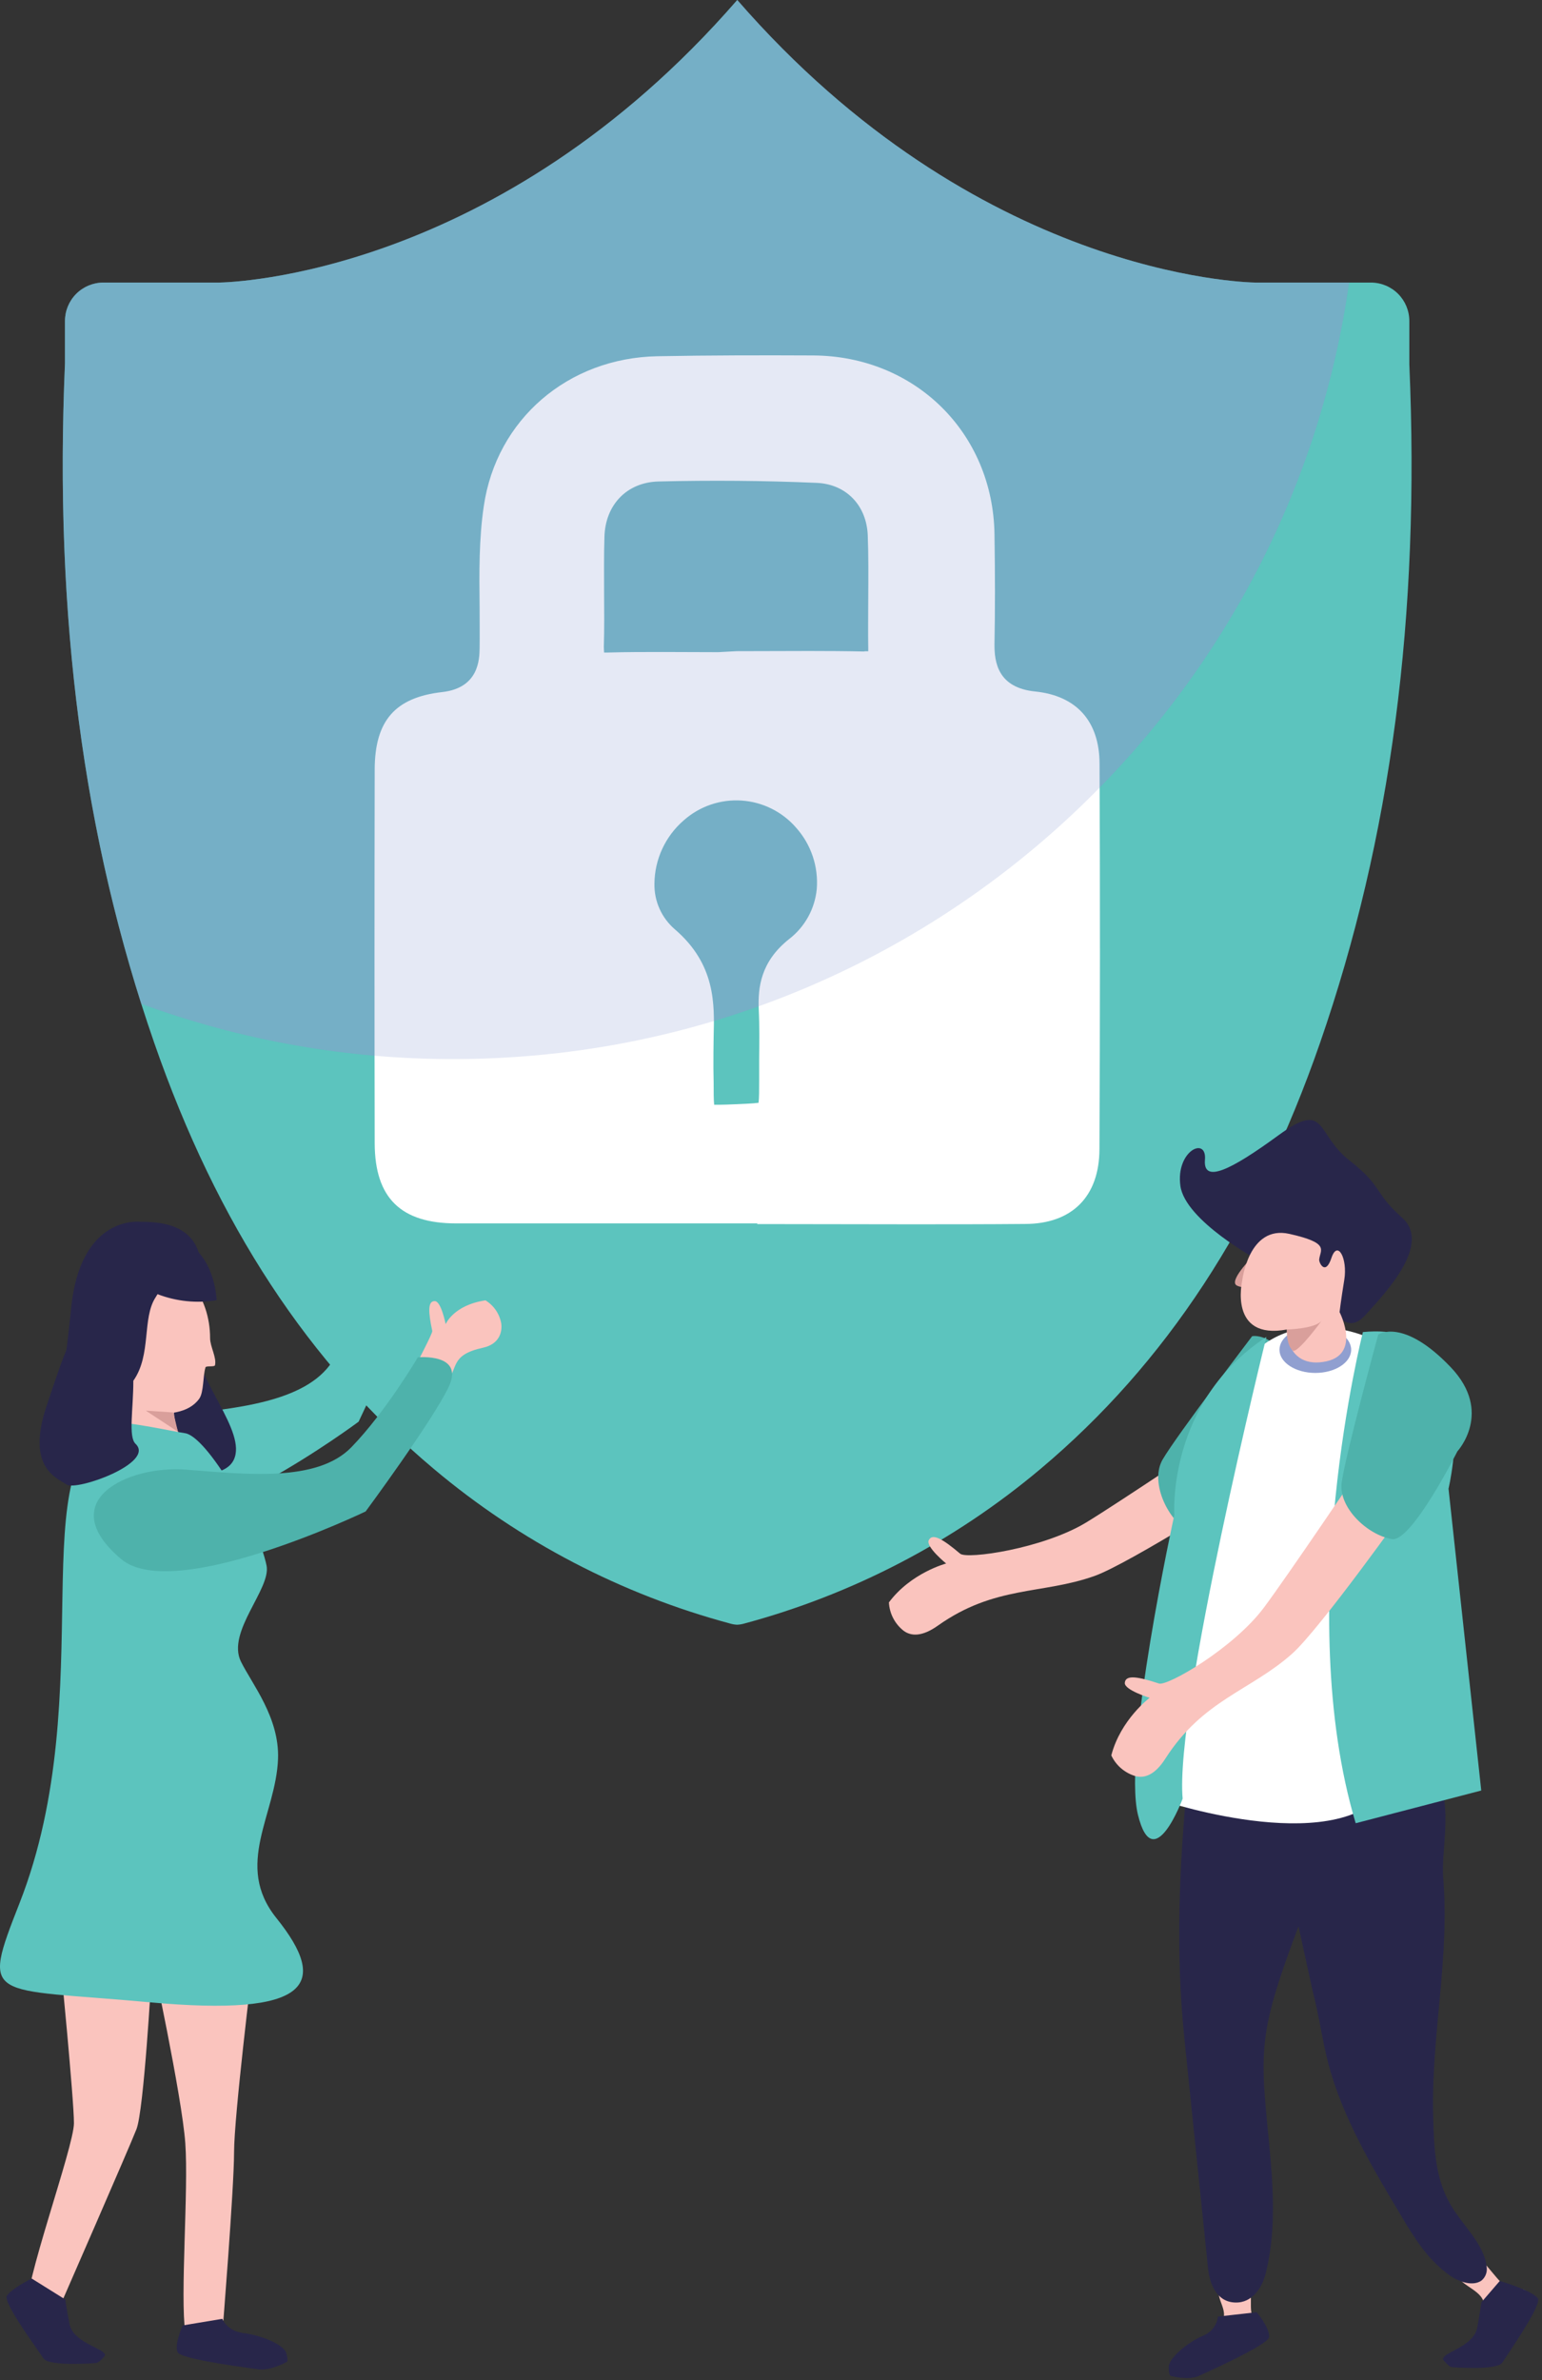 <svg width="324" height="500" viewBox="0 0 324 500" fill="none" xmlns="http://www.w3.org/2000/svg">
<rect x="0" y="0" width="324" height="500" fill="#333333" stroke="none"/>
<path d="M53.043 413.17C53.043 413.17 49.181 444.562 49.181 452.147C49.181 459.733 46.729 490.076 46.729 490.076C46.729 490.076 40.047 497.905 38.935 490.076C37.822 482.248 39.64 460.179 38.935 450.261C38.23 440.342 31.806 410.641 31.806 410.641L53.043 413.17Z" fill="#FAC4BE"/>
<path d="M31.806 415.283C31.806 415.283 30.24 443.309 28.673 447.309C27.106 451.31 12.888 483.829 12.888 483.829C12.888 483.829 6.84 490.092 5.728 485.45C4.616 480.807 15.536 451.106 15.536 446.041C15.536 440.976 12.637 411.486 12.637 411.486L31.806 415.283Z" fill="#FAC4BE"/>
<path d="M13.719 483.085L6.668 478.686C6.668 478.686 2.681 480.611 1.467 482.263C0.581 483.437 6.269 491.336 9.167 495.493C10.373 497.215 20.134 496.433 20.134 496.433C20.134 496.433 20.432 496.667 21.873 495.117C23.315 493.567 15.497 492.581 14.627 488.307C14.063 485.598 13.719 483.085 13.719 483.085Z" fill="#28264A"/>
<path d="M46.714 487.148L38.386 488.534C38.386 488.534 36.577 492.448 37.321 494.17C37.846 495.415 48.328 496.965 54.383 497.763C56.866 498.1 60.235 496.198 60.235 496.198C60.235 496.198 60.673 496.198 60.157 494.358C59.639 492.518 54.775 490.585 51.195 490.146C47.615 489.708 46.714 487.148 46.714 487.148Z" fill="#28264A"/>
<path d="M91.578 250.338C85.17 252.6 84.323 256.851 84.323 256.851C84.323 256.851 82.514 252.35 81.19 252.53C79.623 252.749 80.266 255.066 81.84 258.793C82.036 259.278 79.827 266.308 79.945 266.394C82.075 267.889 85.052 266.707 86.775 268.883C88.851 265.423 86.29 263.09 93.043 260.202C96.309 258.793 96.356 256.092 95.784 254.471C95.418 253.523 94.853 252.663 94.128 251.95C93.402 251.238 92.533 250.688 91.578 250.338Z" fill="#5CC4BE"/>
<path d="M79.961 264.797C79.961 264.797 89.526 261.956 87.504 269.706C85.483 277.456 75.354 298.671 75.354 298.671C75.354 298.671 39.515 325.389 26.84 318.32C10.389 309.145 24.349 298.694 36.656 297.301C48.962 295.907 64.152 294.749 69.824 286.028C75.495 277.307 79.961 264.797 79.961 264.797Z" fill="#5CC4BE"/>
<path d="M154.905 0C104.589 57.931 48.461 59.316 46.017 59.363H21.716C19.579 59.367 17.53 60.217 16.018 61.727C14.506 63.236 13.654 65.283 13.648 67.419V76.335C11.352 129.475 17.486 176.109 32.401 219.071C45.648 257.204 64.857 286.498 91.154 308.597C109.303 323.862 130.585 334.958 153.495 341.101C153.947 341.231 154.412 341.307 154.882 341.328C155.343 341.309 155.8 341.238 156.245 341.117C179.166 334.971 200.458 323.873 218.617 308.605C244.923 286.498 264.139 257.204 277.37 219.071C292.254 176.109 298.419 129.475 296.124 76.523V67.419C296.12 65.283 295.269 63.237 293.759 61.727C292.248 60.217 290.2 59.367 288.063 59.363H263.779C261.358 59.324 205.221 57.891 154.905 0Z" fill="#5CC4BE"/>
<g style="mix-blend-mode:screen" opacity="0.3">
<path d="M283.465 59.363C270.429 151.582 191.129 222.492 95.267 222.492C72.895 222.519 50.694 218.592 29.691 210.89C16.75 170.183 11.493 126.124 13.663 76.335V67.418C13.663 65.284 14.511 63.236 16.021 61.725C17.532 60.215 19.58 59.365 21.716 59.363H46.04C48.461 59.324 104.582 57.883 154.929 0C205.237 57.883 261.358 59.324 263.818 59.363H283.465Z" fill="#6375B8"/>
</g>
<path d="M231.034 160.381C230.987 151.527 226.208 146.173 217.528 145.273C209.694 144.49 208.911 139.182 208.958 135.252C209.091 128.293 209.091 120.785 208.958 112.252C208.653 90.99 192.327 74.84 170.972 74.676C160.052 74.621 149.085 74.636 138.172 74.84C119.317 75.177 104.292 88.148 101.652 106.342C100.633 113.207 100.688 120.198 100.774 127.588C100.774 130.461 100.813 133.326 100.774 136.199C100.735 138.47 100.633 144.513 92.941 145.39C83.023 146.517 78.761 151.387 78.73 161.657C78.678 187.841 78.678 214.035 78.73 240.239C78.785 251.669 84.214 257.016 95.855 257.016H119.505H159.112V257.157L191.23 257.204C199.244 257.204 207.305 257.204 215.343 257.133C225.276 257.133 231.01 251.34 231.01 241.367C231.151 214.21 231.151 186.928 231.034 160.381ZM171.615 186.771C171.419 188.822 170.805 190.81 169.811 192.614C168.817 194.419 167.463 196 165.833 197.261C159.833 202.005 159.23 207.438 159.425 212.073C159.598 215.501 159.543 219.056 159.512 222.469C159.512 224.034 159.512 225.6 159.512 227.119C159.512 228.865 159.512 230.689 159.386 231.675C158.384 231.824 156.472 231.894 154.6 231.98C153.182 232.043 151.975 232.09 150.996 232.09C150.597 232.09 150.276 232.09 150.056 232.09C149.947 231.025 149.947 229.217 149.947 227.393L149.9 224.512C149.9 222.265 149.9 220.011 149.947 217.787C150.135 211 150.37 202.6 141.807 195.241C140.428 194.058 139.327 192.585 138.583 190.927C137.84 189.27 137.472 187.468 137.507 185.652C137.527 183.123 138.087 180.629 139.149 178.334C140.211 176.039 141.75 173.997 143.664 172.343C145.311 170.88 147.233 169.758 149.318 169.044C151.403 168.329 153.61 168.036 155.809 168.182C158.008 168.328 160.157 168.909 162.129 169.892C164.102 170.875 165.859 172.241 167.298 173.909C168.849 175.651 170.031 177.688 170.773 179.899C171.515 182.109 171.801 184.447 171.615 186.771ZM181.634 136.873C177.78 136.786 173.894 136.763 170.001 136.763L154.788 136.802L150.871 137.013L139.199 136.974C135.423 136.974 131.616 136.974 127.605 137.092H126.931C126.931 136.818 126.876 136.442 126.876 135.949C126.986 132.121 126.962 128.347 126.931 124.566C126.931 120.652 126.876 116.738 127.002 112.824C127.174 106.013 131.749 101.316 138.36 101.151C149.328 100.885 160.522 100.964 171.576 101.441C177.764 101.692 182.081 106.138 182.331 112.479C182.496 116.8 182.457 121.263 182.433 125.56C182.433 129.091 182.37 132.606 182.433 136.137V136.826C182.222 136.826 181.979 136.826 181.65 136.826L181.634 136.873Z" fill="white"/>
<g style="mix-blend-mode:screen" opacity="0.3">
<path d="M283.465 59.363C270.429 151.582 191.129 222.492 95.267 222.492C72.895 222.519 50.694 218.592 29.691 210.89C16.75 170.183 11.493 126.124 13.663 76.335V67.418C13.663 65.284 14.511 63.236 16.021 61.725C17.532 60.215 19.58 59.365 21.716 59.363H46.04C48.461 59.324 104.582 57.883 154.929 0C205.237 57.883 261.358 59.324 263.818 59.363H283.465Z" fill="#A9B5DC"/>
</g>
<path d="M258.365 300.009C258.365 300.009 235.115 315.666 228.159 319.886C219.056 325.366 203.208 327.62 201.751 326.407C198.226 323.432 195.907 321.96 195.139 323.589C194.497 324.966 198.798 328.466 198.798 328.466C198.798 328.466 191.411 330.407 186.773 336.639C186.834 337.792 187.139 338.919 187.67 339.945C188.201 340.971 188.945 341.872 189.852 342.588C191.418 343.755 193.722 343.88 197.043 341.531C209.021 333.03 218.977 335.002 229.992 331.08C237.308 328.473 263.802 311.564 263.802 311.564L258.365 300.009Z" fill="#FAC4BE"/>
<path d="M263.097 280.712C263.097 280.712 247.336 301.419 244.297 306.601C241.633 311.173 245.08 318.853 249.584 321.647C253.133 323.831 269.263 309.701 269.263 309.701C269.263 309.701 279.392 304.934 274.597 292.815C269.294 279.303 263.097 280.712 263.097 280.712Z" fill="#4EB2AB"/>
<path d="M310.444 473.715L314.408 478.412C315.379 479.563 316.633 480.847 318.435 480.886C318.958 480.848 319.484 480.874 320.001 480.964C321.106 481.293 321.082 482.451 320.855 483.312C319.719 487.798 318.372 492.597 314.048 495.76C313.673 496.087 313.237 496.335 312.765 496.491C312.292 496.647 311.794 496.707 311.298 496.668C310.272 496.496 309.731 495.227 310.734 494.93C310.546 494.849 310.34 494.819 310.137 494.842C309.933 494.866 309.739 494.942 309.575 495.063C308.509 494.562 308.595 493.38 308.924 492.464C309.598 490.789 310.726 489.246 311.416 487.579C312.105 485.912 312.309 484.009 311.173 482.49C310.233 481.277 308.58 480.486 307.311 479.437C306.042 478.388 305.297 476.713 306.441 475.601C307.585 474.49 309.755 474.639 311.557 474.881" fill="#FAC4BE"/>
<path d="M311.26 483.681L315.122 479.195C315.122 479.195 321.929 481.16 323.112 482.843C323.95 484.041 318.474 492.096 315.662 496.339C314.511 498.085 305.071 497.294 305.071 497.294C305.071 497.294 304.781 497.529 303.394 495.948C302.008 494.366 309.544 493.364 310.39 489.004C310.915 486.248 311.26 483.681 311.26 483.681Z" fill="#28264A"/>
<path d="M262.831 478.78V484.354C262.831 485.716 262.979 487.305 264.46 488.088C264.921 488.25 265.354 488.483 265.745 488.777C266.426 489.505 265.58 490.475 264.765 491.125C260.621 494.437 256.101 497.928 250.195 498.836C249.176 498.993 247.97 499.032 247.226 498.468C247.061 498.333 246.946 498.147 246.899 497.939C246.851 497.731 246.874 497.514 246.964 497.32C247.053 497.127 247.205 496.969 247.394 496.871C247.583 496.772 247.799 496.74 248.009 496.777C247.883 496.622 247.715 496.505 247.525 496.44C247.335 496.375 247.131 496.364 246.936 496.409C246.38 495.564 247.288 494.593 248.236 493.967C249.96 492.816 252.028 491.979 253.775 490.836C255.522 489.693 257.073 488.19 257.182 486.444C257.269 485.027 256.399 483.688 256.125 482.295C255.911 481.558 255.998 480.766 256.366 480.093C256.735 479.42 257.355 478.919 258.091 478.702C259.83 478.24 261.569 479.249 262.909 480.181" fill="#FAC4BE"/>
<path d="M275.867 418.508C277.167 423.479 277.81 428.537 279.102 433.5C282.063 444.812 288.369 455.419 294.644 465.886C297.284 470.317 300.089 474.865 304.789 478.145C306.614 479.39 309.489 480.384 311.299 479.1C311.735 478.733 312.062 478.254 312.246 477.715C312.429 477.175 312.462 476.596 312.341 476.04C311.753 471.413 307.468 467.655 304.946 463.436C301.499 457.721 301.326 451.192 301.138 444.874C300.645 427.699 304.664 411.51 303.23 394.358C302.791 389.12 305.22 379.029 302.118 374.372C299.015 369.714 295.498 368.594 288.8 369.22C281.514 370.245 274.284 371.64 267.14 373.401C260.661 375.327 255.899 375.976 249.498 373.894C247.775 392.22 246.984 409.905 248.856 428.192C249.279 432.396 249.726 436.584 250.149 440.788C251.376 452.713 252.603 464.634 253.83 476.548C254.152 479.625 255.53 483.594 259.518 483.719C263.231 483.86 265.244 480.423 265.949 477.59C268.95 465.479 266.733 453.04 265.785 440.741C264.837 428.443 266.02 422.837 272.835 404.683L275.867 418.508Z" fill="#28264A"/>
<path d="M255.921 486.671L264.053 485.755C264.053 485.755 266.849 489.09 266.661 490.984C266.536 492.331 257.261 496.707 251.895 499.142C249.678 500.136 246.019 499.142 246.019 499.142C246.019 499.142 245.596 499.228 245.565 497.325C245.534 495.423 249.482 492.159 252.615 490.765C253.491 490.454 254.264 489.907 254.847 489.185C255.431 488.462 255.803 487.592 255.921 486.671Z" fill="#28264A"/>
<path d="M297.166 289.73L292.646 283.468C292.646 283.468 276.877 273.22 264.554 283.178C260.994 286 258.197 289.667 256.418 293.846C254.64 298.024 253.936 302.582 254.37 307.102L244.696 378.411C244.696 378.411 282.971 391.093 292.207 374.544C301.443 357.994 292.427 327.706 292.427 327.706L297.166 289.73Z" fill="white"/>
<path d="M286.372 279.843C286.372 279.843 271.488 338.244 284.852 383.03L311.236 376.157L304.358 312.746C304.358 312.746 312.936 277.236 286.372 279.843Z" fill="#5CC4BE"/>
<path d="M266.089 280.869C266.089 280.869 246.771 358.95 248.495 377.864C248.495 377.864 242.33 394.538 239.094 381.222C235.859 367.906 246.756 318.226 246.756 318.226C246.756 318.226 245.079 294.608 266.089 280.869Z" fill="#5CC4BE"/>
<path d="M268.839 283.562C268.839 286.247 272.216 288.431 276.375 288.431C280.535 288.431 283.904 286.247 283.904 283.562C283.904 280.877 280.535 278.685 276.375 278.685C272.216 278.685 268.839 280.869 268.839 283.562Z" fill="#909FD0"/>
<path d="M263.019 264.202C263.019 264.202 257.997 269.228 259.932 270.097C261.867 270.966 262.282 269.612 262.282 269.612L263.019 264.202Z" fill="#D99F9B"/>
<path d="M279.196 272.821C279.196 272.821 282.11 281.495 286.826 276.336C291.542 271.177 300.739 261.297 294.605 255.818C288.471 250.338 290.688 249.375 283.536 243.785C276.383 238.196 278.835 231.041 268.652 238.485C258.468 245.93 252.757 248.662 253.18 243.644C253.603 238.626 247.015 241.781 248.018 249.124C249.02 256.467 264.359 264.742 264.359 264.742L279.196 272.821Z" fill="#28264A"/>
<path d="M281.467 275.656C281.467 275.656 286.614 285.535 277.143 286.216C273.602 286.467 270.508 284.462 270.398 279.304C258.115 281.582 260.998 269.127 260.998 269.127C260.998 269.127 262.306 257.29 270.915 259.216C279.525 261.142 277.409 262.551 277.182 264.594C277.096 265.236 278.475 268.132 279.76 264.265C281.044 260.398 283.191 264.375 282.454 268.884C281.718 273.393 281.467 275.656 281.467 275.656Z" fill="#FAC4BE"/>
<path d="M270.399 279.303C270.399 279.303 276.376 279.17 277.723 277.432C277.723 277.432 273.023 283.898 271.738 283.797C271.738 283.797 270.32 283.014 270.399 279.303Z" fill="#D99F9B"/>
<path d="M286.105 307.994C286.105 307.994 270.438 331.221 265.558 337.742C259.189 346.26 245.331 354.26 243.529 353.681C239.15 352.24 236.479 351.755 236.338 353.548C236.259 355.067 241.563 356.679 241.563 356.679C241.563 356.679 235.445 361.267 233.502 368.782C233.992 369.826 234.699 370.754 235.575 371.505C236.452 372.255 237.478 372.811 238.586 373.135C240.49 373.628 242.667 372.892 244.853 369.471C252.765 357.102 262.753 355.192 271.488 347.426C277.292 342.275 295.506 316.668 295.506 316.668L286.105 307.994Z" fill="#FAC4BE"/>
<path d="M289.598 280.352C289.598 280.352 282.76 305.45 281.921 311.376C281.138 316.621 287.248 322.446 292.466 323.346C296.578 324.051 306.222 304.902 306.222 304.902C306.222 304.902 313.828 296.69 304.843 287.249C294.823 276.728 289.598 280.352 289.598 280.352Z" fill="#4EB2AB"/>
<path d="M29.581 256.687C29.581 256.687 16.875 254.965 14.924 274.99C12.974 295.015 10.435 302.53 10.435 302.53C10.435 302.53 44.645 315.479 49.072 306.773C52.119 300.777 40.658 289.426 40.893 281.135C41.128 272.845 48.132 256.468 29.581 256.687Z" fill="#28264A"/>
<path d="M21.607 305.364C21.607 305.364 27.215 302.781 27.215 301.059V292.447H36.491C36.491 292.447 35.605 301.708 40.032 304.08C44.458 306.452 42.742 321.741 42.742 321.741H21.591L21.607 305.364Z" fill="#FAC4BE"/>
<path d="M24.568 298.992C26.064 298.475 37.172 300.871 38.833 301.082C43.471 301.661 54.258 320.301 56.005 328.889C57.008 333.766 47.544 342.831 50.623 349.07C52.973 353.83 58.723 360.813 58.418 369.487C58.002 381.23 49.103 391.79 58.073 402.946C69.322 416.935 65.123 423.73 31.368 420.638C-2.388 417.546 -4.072 420.638 4.091 399.853C21.607 355.239 3.824 306.116 24.568 298.992Z" fill="#5CC4BE"/>
<path d="M44.144 281.127C44.144 282.912 45.585 285.237 45.162 286.842C45.061 287.186 43.29 286.912 43.188 287.241C42.601 289.018 42.859 292.502 41.841 293.88C39.538 297.011 35.174 297.074 31.54 297.074C24.567 297.074 18.927 289.934 18.927 281.127C18.927 272.32 24.567 265.196 31.54 265.196C38.512 265.196 44.144 272.328 44.144 281.127Z" fill="#FAC4BE"/>
<path d="M36.413 296.737L30.623 296.346L37.384 300.784L36.413 296.737Z" fill="#D99F9B"/>
<path d="M21.803 265.251C21.803 265.251 22.258 265.666 23.08 266.3C20.973 268.954 19.046 273.542 17.777 277.002C14.338 281.386 13.076 285.613 9.81 295.305C5.415 308.315 11.909 310.476 14.001 311.877C16.092 313.279 32.676 307.337 28.485 303.329C26.919 301.841 28.023 296.103 28.015 290.075C31.885 284.595 29.794 276.931 32.715 272.516C32.864 272.289 32.982 272.093 33.099 271.882C37.056 273.407 41.349 273.845 45.532 273.15C45.532 273.15 44.599 250.518 21.803 265.251Z" fill="#28264A"/>
<path d="M102.004 273.182C95.283 274.176 93.638 278.184 93.638 278.184C93.638 278.184 92.721 273.424 91.39 273.346C89.823 273.26 89.995 275.695 90.826 279.609C90.935 280.125 87.418 286.6 87.52 286.701C89.322 288.58 92.471 287.993 93.74 290.459C96.442 287.453 94.374 284.682 101.526 283.124C105.005 282.341 105.561 279.726 105.318 278.027C105.142 277.031 104.755 276.083 104.184 275.248C103.612 274.412 102.869 273.708 102.004 273.182Z" fill="#FAC4BE"/>
<path d="M87.794 285.151C87.794 285.151 97.719 284.196 94.257 291.414C90.794 298.632 76.827 317.53 76.827 317.53C76.827 317.53 36.538 336.897 25.453 327.534C11.078 315.385 26.761 307.791 39.107 308.746C51.453 309.701 66.58 311.494 73.819 304.049C81.057 296.604 87.794 285.151 87.794 285.151Z" fill="#4EB2AB"/>
</svg>
